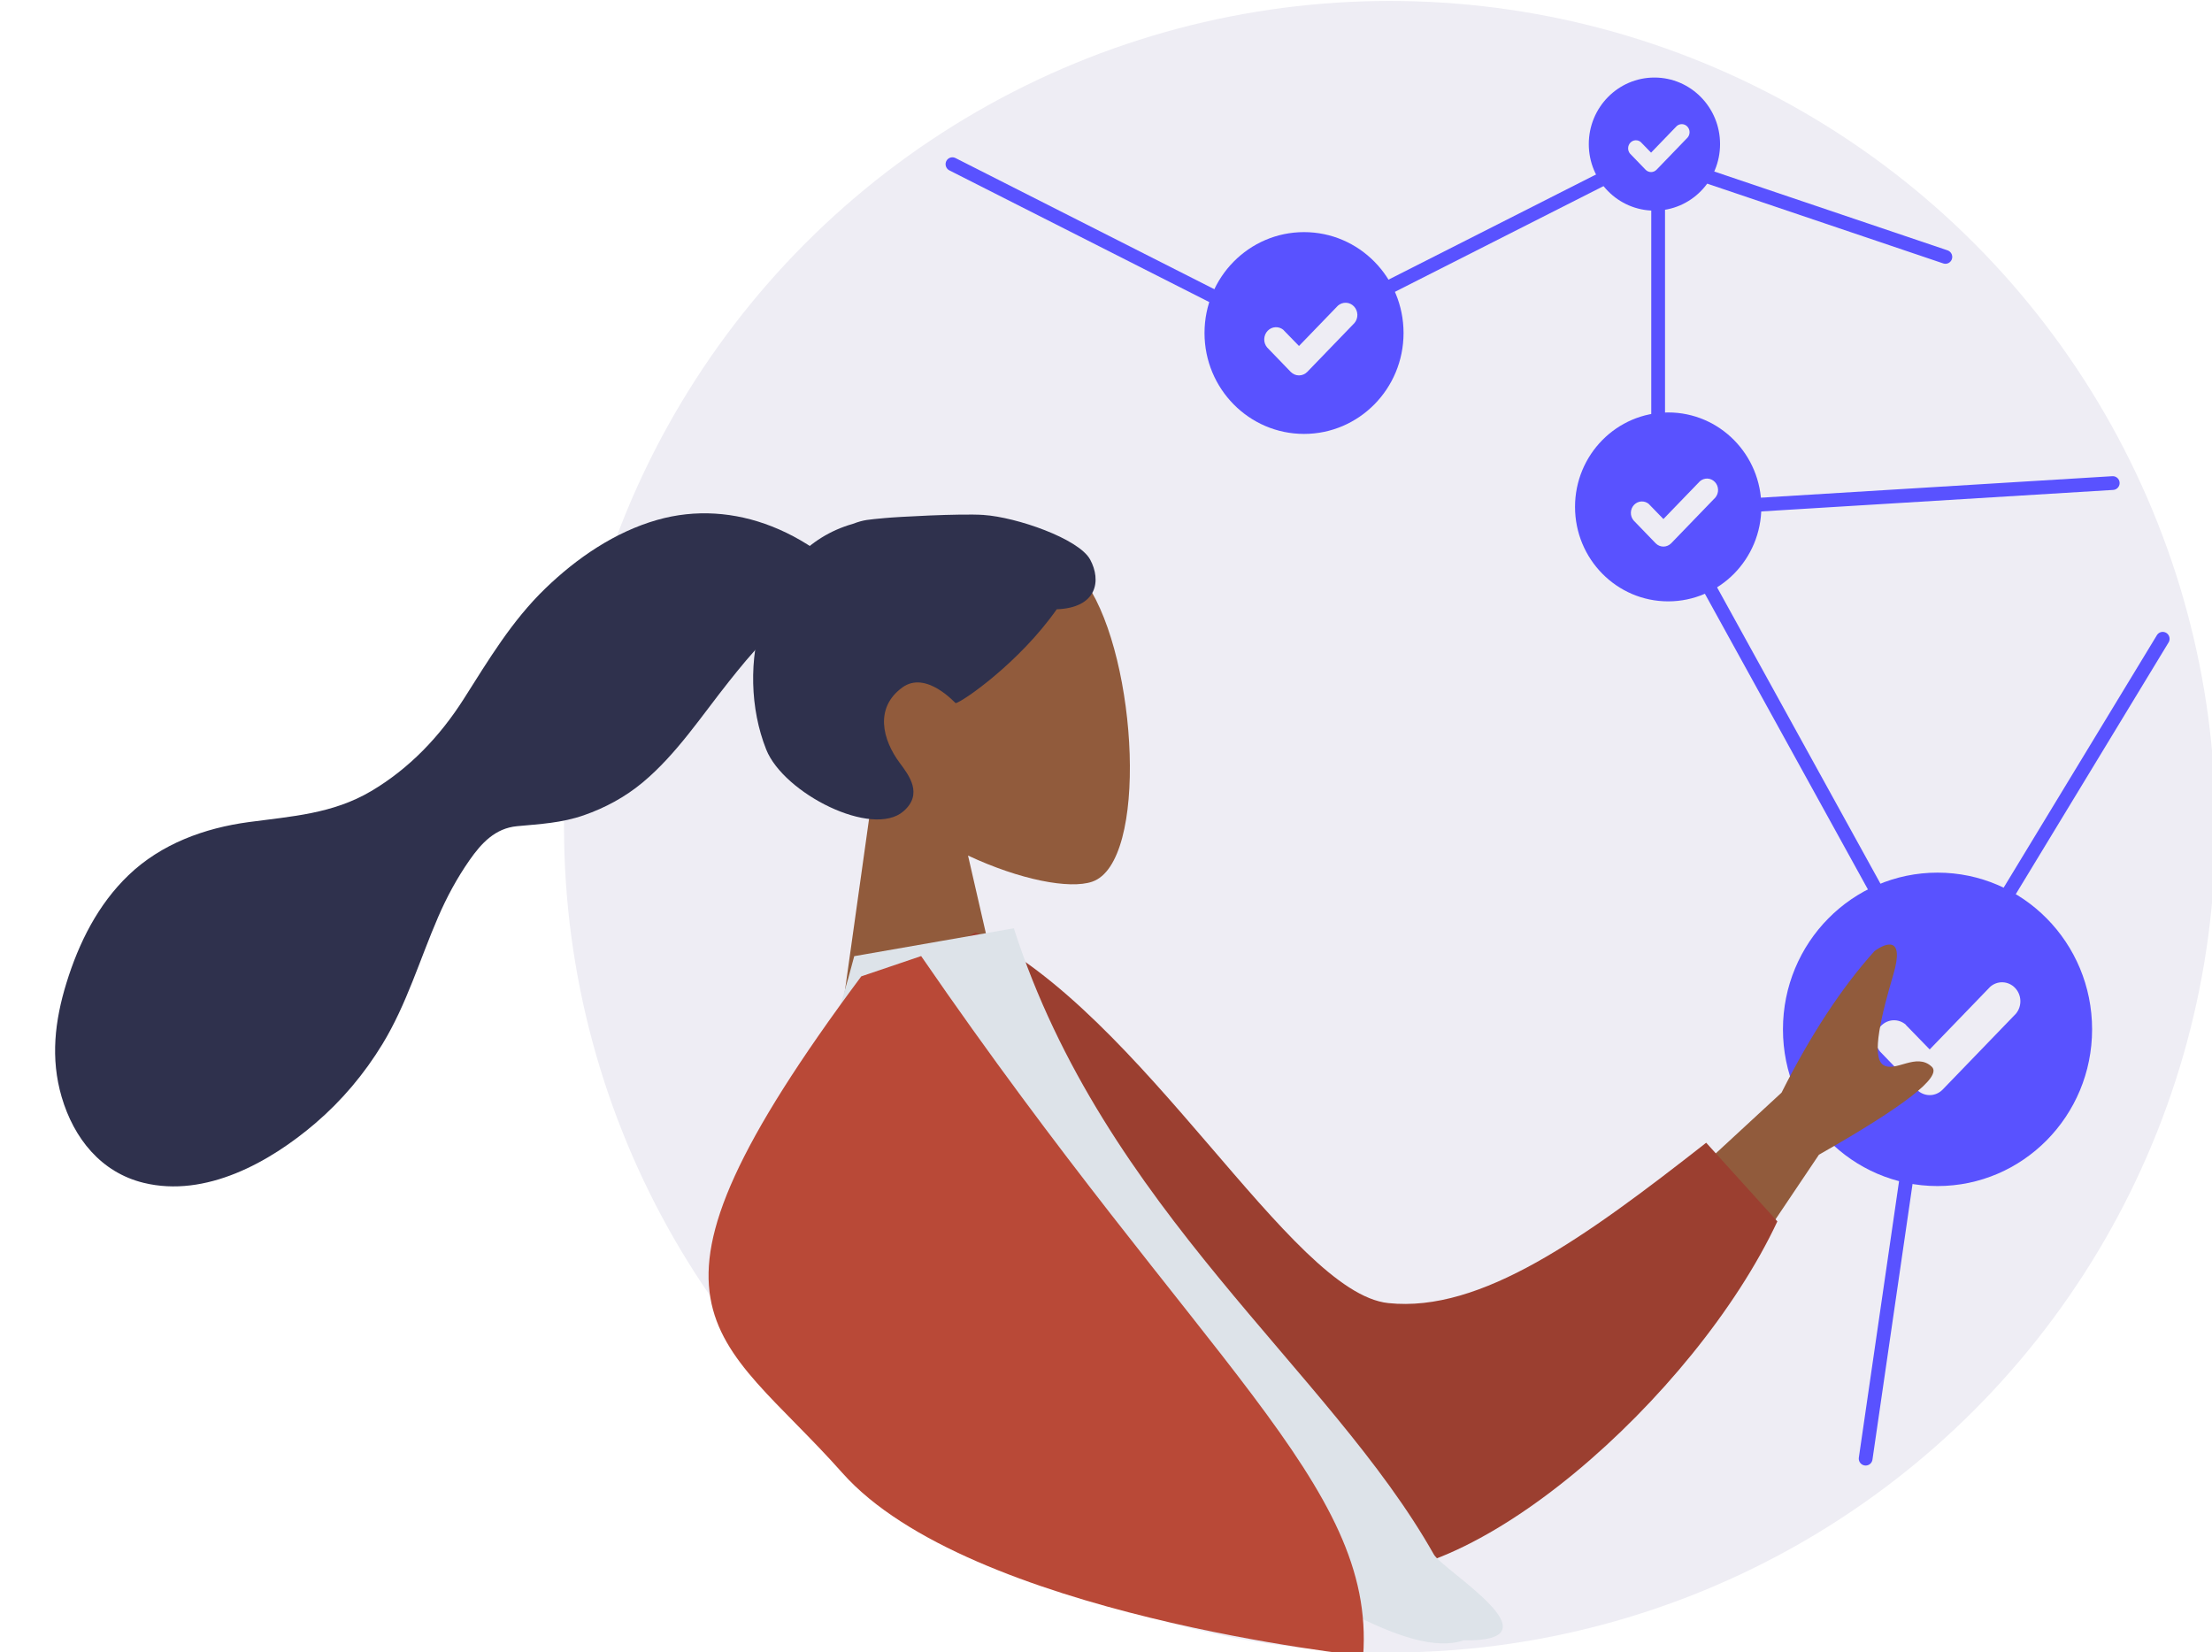 <?xml version="1.0" encoding="UTF-8"?>
<svg width="42.592mm" height="31.814mm" version="1.1" viewBox="0 0 42.592 31.814" xmlns="http://www.w3.org/2000/svg" xmlns:cc="http://creativecommons.org/ns#" xmlns:dc="http://purl.org/dc/elements/1.1/" xmlns:rdf="http://www.w3.org/1999/02/22-rdf-syntax-ns#">
 <defs>
  <filter id="filter0_d" x="127.57" y="98.381" width="30.462" height="30.773" color-interpolation-filters="sRGB" filterUnits="userSpaceOnUse">
   <feFlood flood-opacity="0" result="BackgroundImageFix"/>
   <feColorMatrix in="SourceAlpha" values="0 0 0 0 0 0 0 0 0 0 0 0 0 0 0 0 0 0 127 0"/>
   <feOffset dy="4"/>
   <feGaussianBlur stdDeviation="2"/>
   <feColorMatrix values="0 0 0 0 0 0 0 0 0 0 0 0 0 0 0 0 0 0 0.25 0"/>
   <feBlend in2="BackgroundImageFix" result="effect1_dropShadow"/>
   <feBlend in="SourceGraphic" in2="effect1_dropShadow" result="shape"/>
  </filter>
  <filter id="filter1_d" x="2.023" y="72.276" width="66.454" height="56.905" color-interpolation-filters="sRGB" filterUnits="userSpaceOnUse">
   <feFlood flood-opacity="0" result="BackgroundImageFix"/>
   <feColorMatrix in="SourceAlpha" values="0 0 0 0 0 0 0 0 0 0 0 0 0 0 0 0 0 0 127 0"/>
   <feOffset dy="4"/>
   <feGaussianBlur stdDeviation="2"/>
   <feColorMatrix values="0 0 0 0 0 0 0 0 0 0 0 0 0 0 0 0 0 0 0.25 0"/>
   <feBlend in2="BackgroundImageFix" result="effect1_dropShadow"/>
   <feBlend in="SourceGraphic" in2="effect1_dropShadow" result="shape"/>
  </filter>
 </defs>
 <g transform="translate(-56.567 -139.53)">
  <g transform="matrix(.265 0 0 .265 56.032 129.2)" fill="none">
   <circle cx="103" cy="99.05" r="60" fill="#EEEDF4"/>
   <g stroke="#5952FF" stroke-linecap="round" stroke-linejoin="round">
    <line transform="matrix(.144 -.99 .989 .147 138 145.53)" x1=".5" x2="34.329" y1="-.5" y2="-.5"/>
    <line transform="matrix(-.483 -.876 .87 -.493 143 111.07)" x1=".5" x2="38.863" y1="-.5" y2="-.5"/>
    <line transform="matrix(-.998 .061 -.06 -.998 156 73.549)" x1=".5" x2="32.562" y1="-.5" y2="-.5"/>
    <line transform="matrix(-.947 -.32 .312 -.95 144 57.33)" x1=".5" x2="21.667" y1="-.5" y2="-.5"/>
    <line transform="matrix(-.519 .855 -.848 -.529 159 84.702)" x1=".5" x2="30.339" y1="-.5" y2="-.5"/>
    <line x1="122.5" x2="122.5" y1="76.091" y2="50.73"/>
    <line transform="matrix(.892 -.452 .442 .897 97 63.414)" x1=".5" x2="28.652" y1="-.5" y2="-.5"/>
    <line transform="matrix(-.892 -.452 .442 -.897 97 63.414)" x1=".5" x2="28.65" y1="-.5" y2="-.5"/>
   </g>
   <g filter="url(#filter0_d)">
    <ellipse cx="142.8" cy="109.77" rx="11.231" ry="11.386" fill="#5952FF"/>
    <path d="m140.5 109.45 1.731 1.78 4.397-4.553c0.256-0.225 0.585-0.341 0.92-0.325s0.653 0.162 0.888 0.41c0.236 0.247 0.373 0.578 0.383 0.925 0.011 0.348-0.106 0.686-0.326 0.949l-5.329 5.519c-0.249 0.252-0.584 0.394-0.933 0.394-0.348 0-0.683-0.142-0.932-0.394l-2.665-2.76c-0.22-0.262-0.336-0.601-0.326-0.948 0.011-0.348 0.148-0.678 0.383-0.926 0.236-0.247 0.553-0.393 0.888-0.409s0.664 0.1 0.921 0.324z" fill="#EEEDF4"/>
   </g>
   <ellipse cx="123.23" cy="75.811" rx="6.769" ry="6.863" fill="#5952FF"/>
   <path d="m121.84 75.62 1.043 1.073 2.65-2.744c0.155-0.135 0.353-0.205 0.555-0.196 0.202 0.01 0.393 0.098 0.535 0.247s0.225 0.348 0.231 0.558-0.064 0.414-0.196 0.572l-3.212 3.326c-0.151 0.152-0.352 0.238-0.563 0.238-0.21 0-0.412-0.085-0.562-0.238l-1.606-1.663c-0.132-0.158-0.203-0.362-0.196-0.572 6e-3 -0.209 0.089-0.409 0.231-0.558 0.142-0.149 0.333-0.237 0.535-0.247 0.202-0.009 0.4 0.06 0.555 0.196z" fill="#EEEDF4"/>
   <ellipse cx="96.77" cy="63.177" rx="7.231" ry="7.331" fill="#5952FF"/>
   <path d="m95.289 62.973 1.115 1.146 2.83-2.931c0.165-0.144 0.377-0.219 0.593-0.209 0.216 0.01 0.42 0.104 0.571 0.264 0.152 0.159 0.24 0.372 0.247 0.596s-0.068 0.442-0.21 0.611l-3.431 3.553c-0.16 0.163-0.376 0.254-0.6 0.254s-0.44-0.091-0.6-0.254l-1.716-1.777c-0.142-0.169-0.217-0.387-0.21-0.611 0.007-0.224 0.095-0.436 0.246-0.596 0.152-0.159 0.356-0.254 0.572-0.264 0.216-0.01 0.427 0.064 0.593 0.209z" fill="#EEEDF4"/>
   <ellipse cx="122.23" cy="49.45" rx="4.769" ry="4.835" fill="#5952FF"/>
   <path d="m121.25 49.316 0.736 0.756 1.866-1.933c0.109-0.095 0.249-0.144 0.391-0.138 0.143 0.007 0.277 0.069 0.377 0.174s0.158 0.245 0.163 0.393c4e-3 0.147-0.045 0.291-0.139 0.403l-2.262 2.344c-0.106 0.107-0.248 0.168-0.396 0.168-0.149 0-0.291-0.06-0.397-0.168l-1.131-1.172c-0.093-0.111-0.143-0.255-0.138-0.403 4e-3 -0.148 0.062-0.288 0.162-0.393s0.235-0.167 0.377-0.174c0.143-0.007 0.282 0.043 0.391 0.138z" fill="#EEEDF4"/>
   <g clip-rule="evenodd" fill-rule="evenodd" mask="url(#mask0)">
    <path d="m116.25 132.42 15.216-14.05c2.126-4.218 4.377-7.645 6.753-10.282 0.775-0.579 2.22-1.176 1.369 1.707s-1.621 5.952-0.743 6.553c0.879 0.6 2.417-0.937 3.543 0.145 0.751 0.721-1.983 2.85-8.204 6.386l-10.039 14.936z" fill="#915B3C"/>
    <path d="m65.443 96.5c-2.796-2.667-4.815-6.062-4.842-10.066-0.077-11.538 16.706-10.502 20.392-5.005 3.687 5.496 4.473 20.206 0.386 21.613-1.63 0.562-5.252-0.131-9.023-1.899l3.49 15.2-13.359 1.197z" fill="#915B3C"/>
    <path d="m68.843 108.91 4.065-2.188c12.199 5.837 22.846 26.187 29.986 26.938 6.75 0.71 14.28-4.744 23.097-11.651l5.171 5.715c-5.968 12.753-22.613 27.461-31.882 25.428-14.819-3.249-26.119-28.97-30.438-44.242z" fill="#9B3F30"/>
    <path d="m61.505 142.92c17.363-5.838 38.681 17.995 46.861 15.244 7.232 0.12-1.511-5.084-2.165-6.244-7.546-13.386-23.933-25.039-30.517-45.491l-11.596 2.025c-4.523 17.421-8.406 10.16-2.583 34.466z" fill="#DDE3E9"/>
    <path d="m64.6 109.92 0.125-0.042 4.224-1.432c20.424 29.712 33.028 38.356 32.117 50.85 0 0-28.673-2.972-37.842-13.298s-16.859-11.587 1.375-36.077z" fill="#B94937"/>
    <path d="m73.49 76.396c-1.73-0.113-6.345 0.144-7.193 0.227-1.215 0.119-1.487 0.111-2.316 0.423-6.635 1.878-8.648 10.463-6.29 16.39 1.273 3.199 7.717 6.454 9.978 4.486 1.433-1.247 0.403-2.599-0.264-3.494-1.278-1.712-1.845-4.016 0.169-5.492 1.737-1.273 3.848 1.14 3.884 1.134 0.497-0.088 4.635-2.958 7.343-6.819 2.951-0.113 3.25-2.095 2.429-3.612-0.821-1.517-5.351-3.084-7.741-3.241z" fill="#2F314D"/>
   </g>
   <g filter="url(#filter1_d)">
    <path d="m64.477 77.592s-0.794-0.736-1.142-1.049c-0.404-0.364-0.832-0.699-1.261-1.031-1.22-0.947-2.538-1.718-3.97-2.283-2.688-1.058-5.555-1.264-8.334-0.472-3.07 0.875-5.828 2.76-8.118 4.97-2.45 2.365-4.124 5.188-5.941 8.043-1.732 2.721-3.955 5.056-6.729 6.695-2.795 1.651-5.762 1.825-8.893 2.247-3.205 0.432-6.351 1.575-8.729 3.855-2.22 2.128-3.612 4.91-4.515 7.84-0.844 2.742-1.167 5.473-0.347 8.271 0.882 3.011 2.859 5.488 5.96 6.245 4.495 1.097 9.156-1.486 12.478-4.332 1.921-1.646 3.553-3.583 4.875-5.755 1.762-2.897 2.703-6.129 4.043-9.225 0.629-1.453 1.375-2.835 2.279-4.13 0.877-1.257 1.877-2.324 3.462-2.472 1.676-0.156 3.228-0.232 4.841-0.792 1.548-0.537 3.01-1.327 4.275-2.381 2.461-2.05 4.279-4.833 6.266-7.33 1.621-2.035 3.38-4.182 5.707-5.41 3.826-2.42 3.792-1.504 3.792-1.504z" clip-rule="evenodd" fill="#2F314D" fill-rule="evenodd"/>
   </g>
  </g>
 </g>
</svg>

